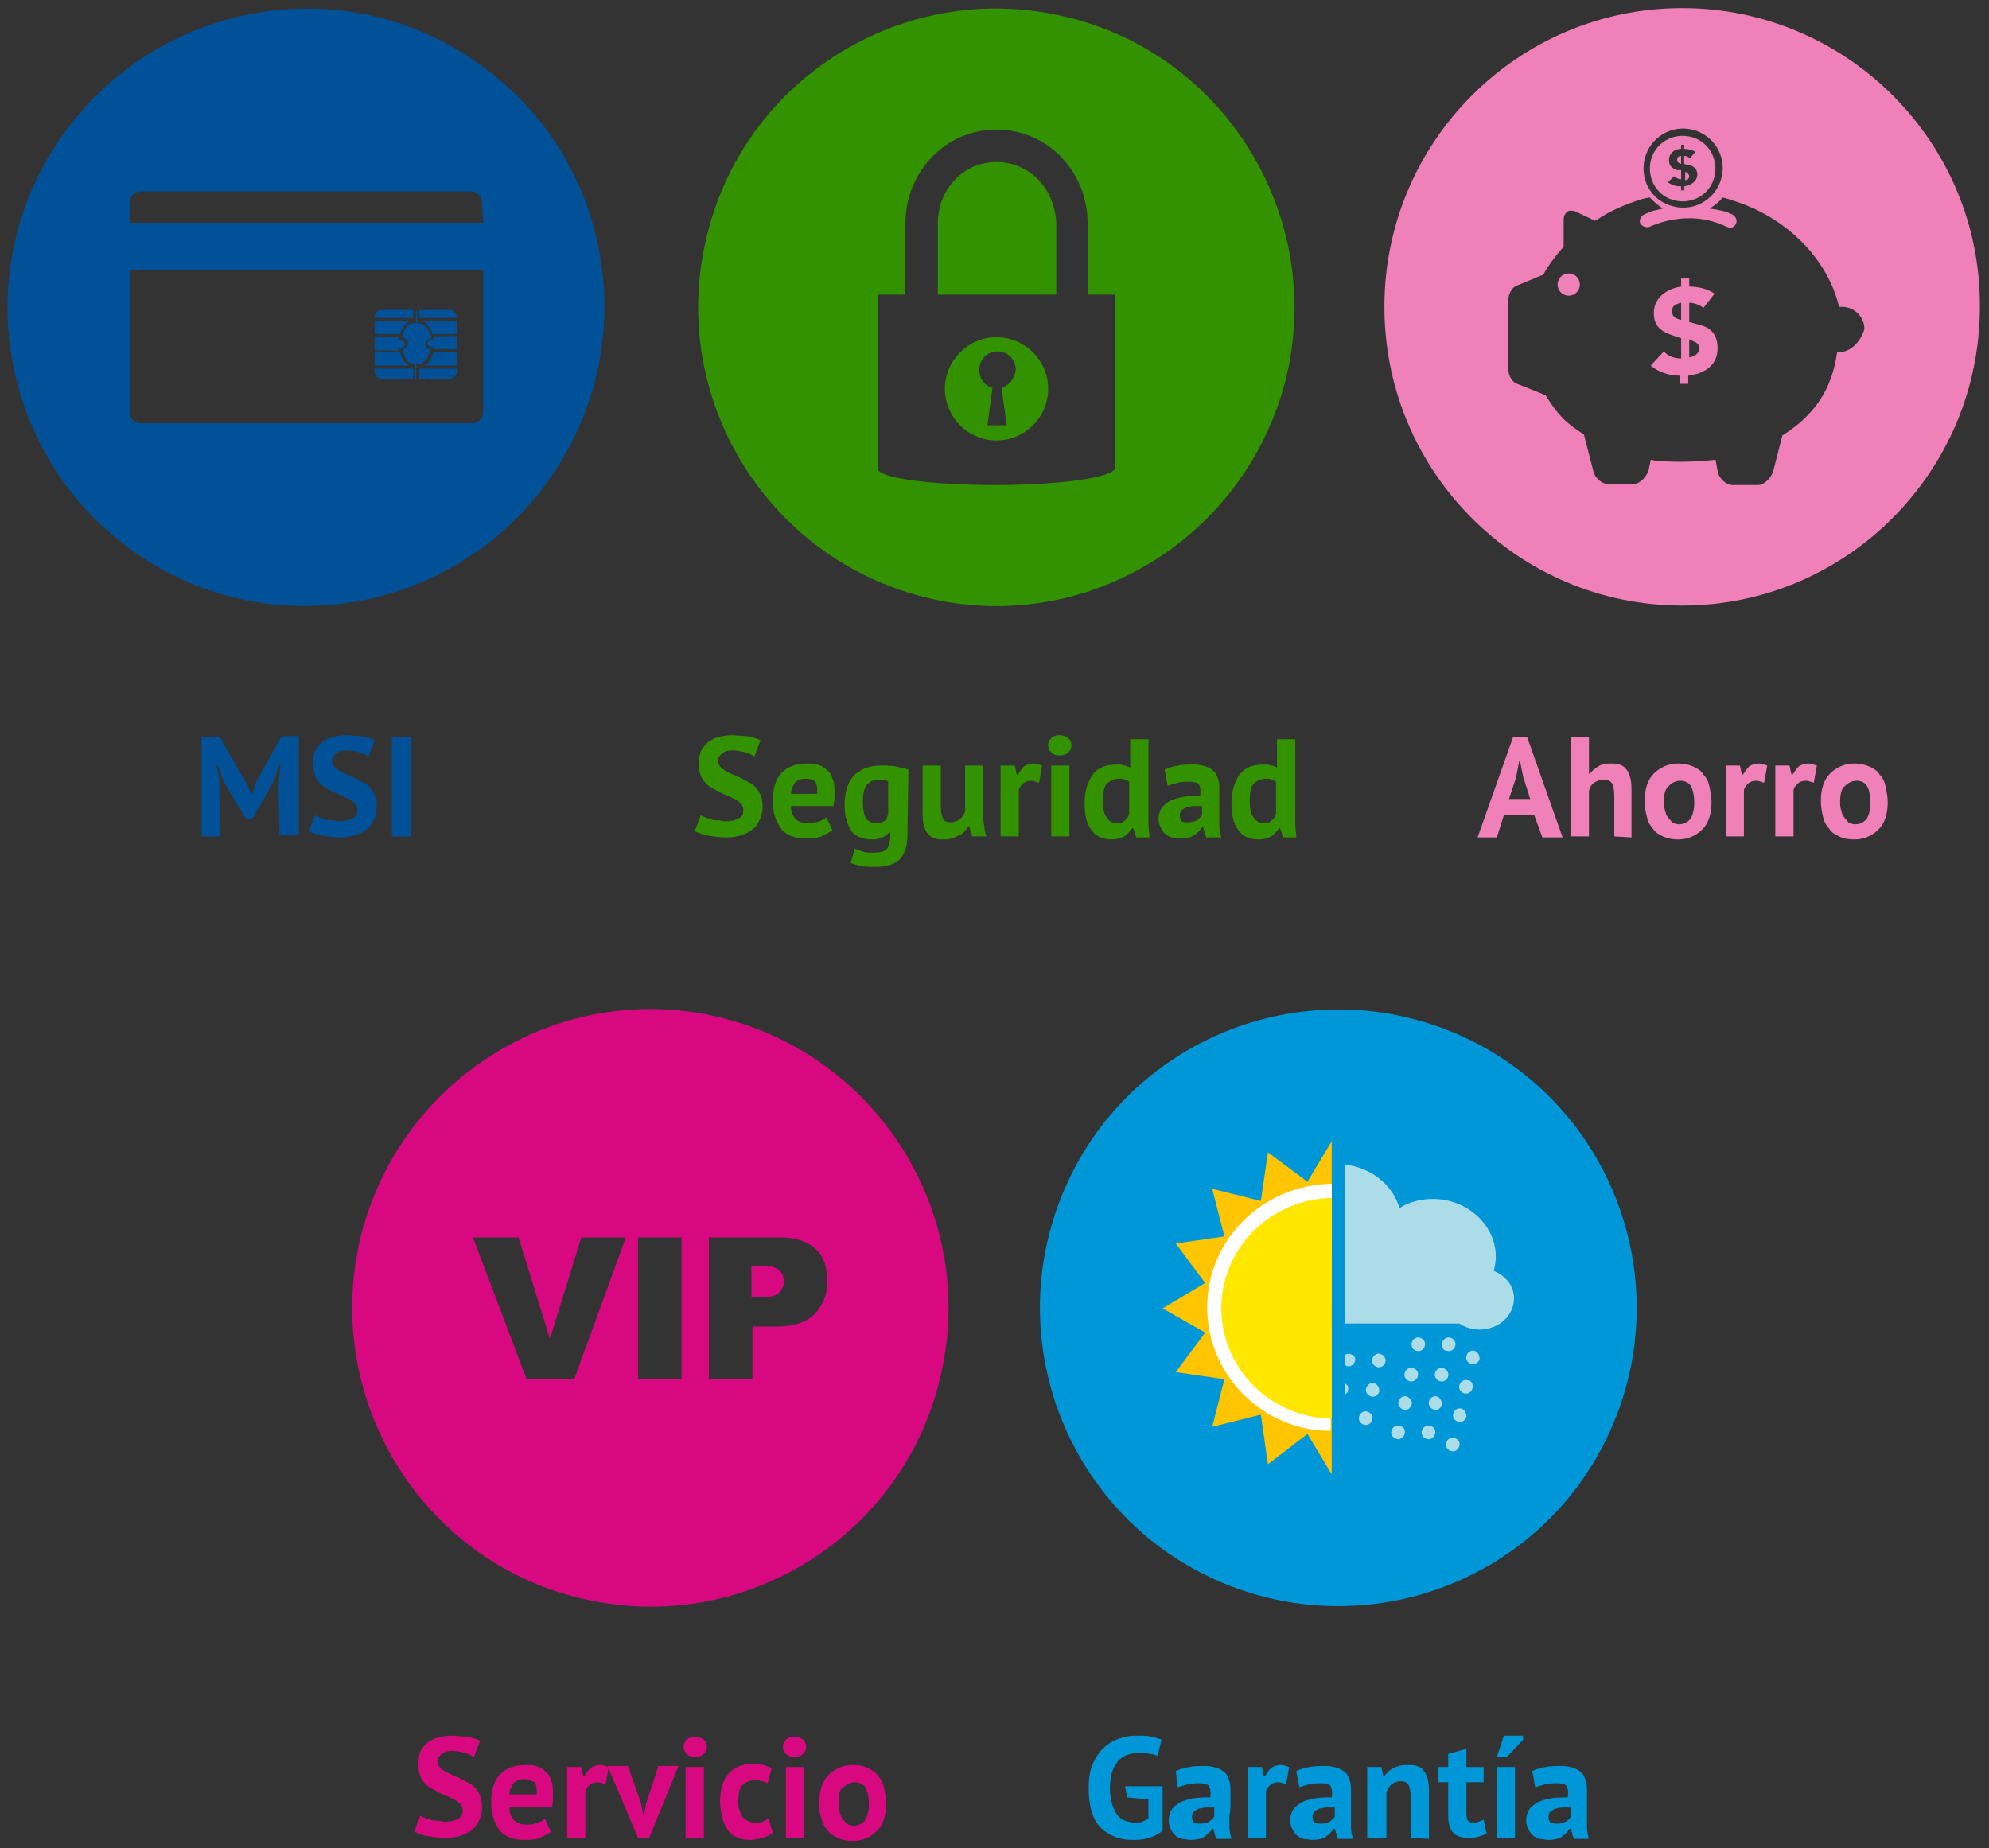 <?xml version="1.0" encoding="utf-8"?>
<!-- Generator: Adobe Illustrator 18.1.0, SVG Export Plug-In . SVG Version: 6.00 Build 0)  -->
<svg version="1.1" xmlns="http://www.w3.org/2000/svg" xmlns:xlink="http://www.w3.org/1999/xlink" x="0px" y="0px"
	 viewBox="0 0 196.4 182.5" enable-background="new 0 0 196.4 182.5" xml:space="preserve">
<rect x="0" y="0" width="196.4" height="182.5" fill="#333333" stroke="none"/>
<g id="footer-top">
</g>
<g id="work-area">
</g>
<g id="header_1_">
</g>
<g id="booking">
	<g>
		<g>
			<g>
				<g>
					<path fill="#339200" d="M98.4,16c-3.3,0-5.8,2.7-5.8,6.1v7h11.7v-7C104.2,18.7,101.7,16,98.4,16z"/>
					<path fill="#339200" d="M98.4,33.3c-2.8,0-5.1,2.3-5.1,5.1c0,2.8,2.3,5.1,5.1,5.1c2.8,0,5.1-2.3,5.1-5.1
						C103.5,35.6,101.2,33.3,98.4,33.3z M98.9,38.3l0.5,3.7h-1.9l0.5-3.7c-0.8-0.2-1.3-0.9-1.3-1.8c0-1,0.8-1.8,1.8-1.8
						c1,0,1.8,0.8,1.8,1.8C100.2,37.4,99.6,38.1,98.9,38.3z"/>
					<path fill="#339200" d="M105.4,1.7C89.6-2.2,73.6,7.5,69.8,23.3C65.9,39.1,75.6,55.1,91.4,59c15.8,3.9,31.7-5.9,35.6-21.7
						C130.8,21.5,121.1,5.5,105.4,1.7z M110.1,46.2c0,0.9-5.2,1.7-11.7,1.7c-6.5,0-11.7-0.7-11.7-1.6V29.1h2.7v-7
						c0-5.1,3.9-9.3,9-9.3c5.1,0,9,4.2,9,9.3v7h2.7V46.2z"/>
				</g>
				<g>
					<path fill="#339200" d="M73.4,80c0-0.3-0.1-0.5-0.3-0.7c-0.2-0.2-0.5-0.4-0.8-0.5c-0.3-0.2-0.7-0.3-1.1-0.5
						c-0.4-0.2-0.7-0.4-1.1-0.6c-0.3-0.2-0.6-0.5-0.8-0.9c-0.2-0.4-0.3-0.8-0.3-1.4c0-0.5,0.1-0.9,0.2-1.2c0.2-0.4,0.4-0.6,0.7-0.9
						c0.3-0.2,0.6-0.4,1-0.5c0.4-0.1,0.9-0.2,1.3-0.2c0.6,0,1.1,0.1,1.6,0.1c0.5,0.1,0.9,0.2,1.3,0.4l-0.6,1.6
						c-0.2-0.1-0.5-0.3-0.9-0.4c-0.4-0.1-0.9-0.2-1.3-0.2c-0.4,0-0.8,0.1-1,0.3c-0.2,0.2-0.4,0.4-0.4,0.7c0,0.3,0.1,0.5,0.3,0.7
						c0.2,0.2,0.5,0.4,0.8,0.5c0.3,0.2,0.7,0.3,1.1,0.5c0.4,0.2,0.7,0.4,1.1,0.6c0.3,0.2,0.6,0.5,0.8,0.9c0.2,0.4,0.3,0.8,0.3,1.3
						c0,0.5-0.1,1-0.3,1.4c-0.2,0.4-0.4,0.7-0.7,0.9c-0.3,0.3-0.7,0.4-1.1,0.6c-0.4,0.1-0.9,0.2-1.5,0.2c-0.7,0-1.3-0.1-1.9-0.2
						c-0.5-0.1-0.9-0.3-1.2-0.4l0.6-1.6c0.1,0.1,0.2,0.1,0.4,0.2c0.2,0.1,0.3,0.1,0.6,0.2c0.2,0.1,0.4,0.1,0.7,0.1
						c0.2,0,0.5,0.1,0.7,0.1c0.6,0,1-0.1,1.3-0.3C73.3,80.7,73.4,80.4,73.4,80z"/>
					<path fill="#339200" d="M82.2,82c-0.3,0.2-0.7,0.4-1.1,0.6c-0.5,0.2-1,0.2-1.5,0.2c-1.1,0-2-0.3-2.5-1
						c-0.5-0.7-0.8-1.6-0.8-2.7c0-1.2,0.3-2.2,0.9-2.8c0.6-0.6,1.4-0.9,2.5-0.9c0.4,0,0.7,0,1,0.1c0.3,0.1,0.6,0.2,0.9,0.5
						c0.3,0.2,0.5,0.5,0.6,0.9c0.2,0.4,0.2,0.8,0.2,1.4c0,0.2,0,0.4,0,0.6c0,0.2-0.1,0.5-0.1,0.7h-4.2c0,0.6,0.2,1,0.5,1.3
						c0.3,0.3,0.7,0.4,1.3,0.4c0.4,0,0.7-0.1,1-0.2c0.3-0.1,0.5-0.2,0.7-0.4L82.2,82z M79.6,76.9c-0.5,0-0.8,0.1-1.1,0.4
						c-0.2,0.3-0.4,0.7-0.4,1.1h2.6c0-0.5,0-0.9-0.2-1.2C80.3,77,80,76.9,79.6,76.9z"/>
					<path fill="#339200" d="M89.6,82.6c0,1-0.3,1.8-0.8,2.3c-0.6,0.5-1.3,0.7-2.3,0.7c-0.7,0-1.2,0-1.6-0.1
						c-0.4-0.1-0.7-0.2-0.9-0.3l0.4-1.4c0.2,0.1,0.5,0.2,0.8,0.3c0.3,0.1,0.6,0.1,1.1,0.1c0.6,0,1.1-0.1,1.3-0.4
						c0.2-0.3,0.3-0.7,0.3-1.2v-0.4h-0.1c-0.3,0.4-0.9,0.7-1.7,0.7c-0.9,0-1.6-0.3-2-0.8c-0.4-0.6-0.7-1.4-0.7-2.6
						c0-1.3,0.3-2.2,0.9-2.9c0.6-0.6,1.5-1,2.6-1c0.6,0,1.1,0,1.6,0.1c0.5,0.1,0.9,0.2,1.2,0.3L89.6,82.6L89.6,82.6z M86.5,81.3
						c0.4,0,0.6-0.1,0.8-0.2s0.3-0.4,0.4-0.7v-3.2C87.5,77,87.1,77,86.7,77c-0.5,0-0.8,0.2-1.1,0.5c-0.3,0.4-0.4,0.9-0.4,1.7
						c0,0.7,0.1,1.2,0.3,1.6C85.7,81.1,86.1,81.3,86.5,81.3z"/>
					<path fill="#339200" d="M92.9,75.6v4c0,0.6,0.1,1,0.2,1.2c0.1,0.3,0.4,0.4,0.8,0.4c0.3,0,0.6-0.1,0.9-0.3
						c0.2-0.2,0.4-0.5,0.5-0.8v-4.5h1.8v4.9c0,0.4,0,0.8,0.1,1.1c0,0.4,0.1,0.7,0.2,1H96l-0.3-1h-0.1c-0.2,0.4-0.5,0.7-0.9,0.9
						c-0.4,0.2-0.8,0.4-1.4,0.4c-0.4,0-0.7,0-1-0.1c-0.3-0.1-0.5-0.2-0.7-0.5c-0.2-0.2-0.3-0.5-0.4-0.9c-0.1-0.4-0.1-0.8-0.1-1.4
						v-4.4L92.9,75.6L92.9,75.6z"/>
					<path fill="#339200" d="M102.6,77.3c-0.3-0.1-0.6-0.2-0.8-0.2c-0.3,0-0.6,0.1-0.8,0.3c-0.2,0.2-0.4,0.4-0.4,0.7v4.5h-1.8v-7
						h1.4l0.2,0.9h0.1c0.2-0.3,0.4-0.6,0.6-0.8c0.3-0.2,0.6-0.3,1-0.3c0.2,0,0.5,0.1,0.8,0.2L102.6,77.3z"/>
					<path fill="#339200" d="M103.5,73.6c0-0.3,0.1-0.5,0.3-0.7c0.2-0.2,0.5-0.3,0.8-0.3c0.4,0,0.6,0.1,0.9,0.3
						c0.2,0.2,0.3,0.4,0.3,0.7c0,0.3-0.1,0.5-0.3,0.7c-0.2,0.2-0.5,0.3-0.9,0.3c-0.4,0-0.6-0.1-0.8-0.3
						C103.6,74.1,103.5,73.9,103.5,73.6z M103.8,75.6h1.8v7h-1.8V75.6z"/>
					<path fill="#339200" d="M113.4,80.2c0,0.4,0,0.8,0,1.2c0,0.4,0.1,0.8,0.1,1.3h-1.3l-0.3-0.9h-0.1c-0.2,0.3-0.5,0.6-0.8,0.8
						c-0.4,0.2-0.8,0.3-1.2,0.3c-0.9,0-1.6-0.3-2-0.9c-0.5-0.6-0.7-1.5-0.7-2.7c0-1.2,0.3-2.1,0.8-2.8c0.5-0.7,1.3-1,2.4-1
						c0.3,0,0.5,0,0.7,0.1c0.2,0,0.4,0.1,0.6,0.2v-2.8h1.8V80.2L113.4,80.2z M110.3,81.3c0.4,0,0.6-0.1,0.8-0.3
						c0.2-0.2,0.4-0.4,0.4-0.8v-3c-0.1-0.1-0.3-0.2-0.4-0.2c-0.2-0.1-0.4-0.1-0.6-0.1c-0.5,0-0.9,0.2-1.2,0.5
						c-0.3,0.3-0.4,0.9-0.4,1.8c0,0.6,0.1,1.1,0.3,1.4C109.5,81.1,109.8,81.3,110.3,81.3z"/>
					<path fill="#339200" d="M115,76c0.4-0.2,0.8-0.3,1.3-0.4c0.5-0.1,1.1-0.1,1.6-0.1c0.5,0,0.9,0.1,1.2,0.2
						c0.3,0.1,0.6,0.3,0.8,0.5c0.2,0.2,0.3,0.5,0.4,0.8c0.1,0.3,0.1,0.6,0.1,1c0,0.4,0,0.8,0,1.2c0,0.4,0,0.8,0,1.2
						c0,0.4,0,0.8,0,1.2c0,0.4,0.1,0.7,0.2,1.1h-1.5l-0.3-1h-0.1c-0.2,0.3-0.4,0.5-0.8,0.8c-0.3,0.2-0.8,0.3-1.3,0.3
						c-0.3,0-0.6-0.1-0.9-0.1c-0.3-0.1-0.5-0.2-0.7-0.4c-0.2-0.2-0.3-0.4-0.4-0.6c-0.1-0.2-0.2-0.5-0.2-0.8c0-0.4,0.1-0.8,0.3-1.1
						c0.2-0.3,0.5-0.5,0.8-0.7c0.4-0.2,0.8-0.3,1.3-0.4c0.5-0.1,1.1-0.1,1.7-0.1c0.1-0.5,0-0.9-0.1-1.1c-0.1-0.2-0.5-0.3-0.9-0.3
						c-0.4,0-0.8,0-1.2,0.1c-0.4,0.1-0.7,0.2-1,0.3L115,76z M117.3,81.2c0.4,0,0.7-0.1,0.9-0.2c0.2-0.2,0.4-0.3,0.5-0.5v-0.9
						c-0.3,0-0.6,0-0.8,0c-0.3,0-0.5,0.1-0.7,0.1c-0.2,0.1-0.4,0.2-0.5,0.3c-0.1,0.1-0.2,0.3-0.2,0.5c0,0.3,0.1,0.5,0.2,0.6
						C116.8,81.2,117,81.2,117.3,81.2z"/>
					<path fill="#339200" d="M127.9,80.2c0,0.4,0,0.8,0,1.2c0,0.4,0.1,0.8,0.1,1.3h-1.3l-0.3-0.9h-0.1c-0.2,0.3-0.5,0.6-0.8,0.8
						c-0.4,0.2-0.8,0.3-1.2,0.3c-0.9,0-1.6-0.3-2-0.9c-0.5-0.6-0.7-1.5-0.7-2.7c0-1.2,0.3-2.1,0.8-2.8c0.5-0.7,1.3-1,2.4-1
						c0.3,0,0.5,0,0.7,0.1c0.2,0,0.4,0.1,0.6,0.2v-2.8h1.8L127.9,80.2L127.9,80.2z M124.8,81.3c0.4,0,0.6-0.1,0.8-0.3
						c0.2-0.2,0.4-0.4,0.4-0.8v-3c-0.1-0.1-0.3-0.2-0.4-0.2c-0.2-0.1-0.4-0.1-0.6-0.1c-0.5,0-0.9,0.2-1.2,0.5
						c-0.3,0.3-0.4,0.9-0.4,1.8c0,0.6,0.1,1.1,0.3,1.4C124,81.1,124.4,81.3,124.8,81.3z"/>
				</g>
			</g>
			<g>
				<g>
					<path fill="#005197" d="M42.8,33.4l0,0.1l-0.1,0c-0.3,0-0.5,0.2-0.5,0.4c0,0.2,0.2,0.4,0.5,0.4l0.1,0l0,0.1c0,0,0,0.1,0,0.1
						l2.3,0l0-1.3l-2.3,0C42.8,33.3,42.8,33.4,42.8,33.4z"/>
					<path fill="#005197" d="M41.4,36.4c0,0.2,0,0.6,0,1l3,0c0.4,0,0.7-0.3,0.7-0.7v-0.3L41.4,36.4z"/>
					<path fill="#005197" d="M42.8,34.8c-0.2,0.6-0.5,1.1-0.9,1.3h3.2v-1.3L42.8,34.8z"/>
					<path fill="#005197" d="M37,36.4l0,0.3c0,0.4,0.3,0.7,0.7,0.7l3.1,0c0-0.4,0-0.8,0-1L37,36.4L37,36.4z"/>
					<path fill="#005197" d="M37,34.6h2.4c0,0,0-0.1,0-0.1l0-0.1l0.1,0c0.3,0,0.5-0.2,0.5-0.4c0-0.2-0.2-0.4-0.5-0.4l-0.1,0l0-0.1
						c0-0.1,0-0.1,0-0.2H37V34.6z"/>
					<path fill="#005197" d="M37,36.1h3.4c-0.4-0.2-0.7-0.7-0.9-1.3H37V36.1z"/>
					<path fill="#005197" d="M40.5,31.7l-3.5,0l0,1.3h2.5C39.7,32.4,40,31.9,40.5,31.7z"/>
					<path fill="#005197" d="M45.1,31.7l-3.4,0c0.5,0.2,0.8,0.7,1,1.3l2.4,0L45.1,31.7z"/>
					<path fill="#005197" d="M40.8,31.4c0-0.2,0-0.5,0-0.8h-3.1c-0.4,0-0.7,0.3-0.7,0.7v0.1L40.8,31.4z"/>
					<path fill="#005197" d="M45.1,31.4L45.1,31.4c0-0.5-0.3-0.8-0.7-0.8h-3c0,0.3,0,0.6,0,0.8L45.1,31.4L45.1,31.4z"/>
					<path fill="#005197" d="M39.7,33.3c0.4,0.1,0.6,0.3,0.6,0.6c0,0.3-0.3,0.6-0.6,0.6c0.2,0.9,0.7,1.5,1.3,1.5H41l0,1.4l0.1,0
						l0-1.4h0.1c0.6,0,1.1-0.6,1.3-1.5C42.2,34.5,42,34.3,42,34c0-0.3,0.3-0.6,0.6-0.6c-0.2-0.9-0.7-1.5-1.3-1.5h-0.1l0-1.2h-0.1
						l0,1.2l-0.1,0C40.3,31.9,39.8,32.5,39.7,33.3z"/>
					<path fill="#005197" d="M47,6.1c-13.3-9.3-31.7-5.9-41,7.5s-5.9,31.8,7.4,41c13.3,9.3,31.7,5.9,41-7.5
						C63.7,33.7,60.4,15.3,47,6.1z M47.7,40.7c0,0.6-0.5,1.1-1.1,1.1H13.9c-0.6,0-1.1-0.5-1.1-1.1v-14h34.9L47.7,40.7L47.7,40.7z
						 M47.7,22H12.8v-2c0-0.6,0.5-1.1,1.1-1.1h32.6c0.6,0,1.1,0.5,1.1,1.1L47.7,22L47.7,22z"/>
				</g>
				<g>
					<path fill="#005197" d="M27.5,77.5l0.2-2h-0.1L27,77.2l-2.1,3.7h-0.6l-2.2-3.7l-0.6-1.6h-0.1l0.3,1.9v5.1h-1.8v-9.8h1.8
						l2.6,4.5l0.5,1.1h0.1l0.4-1.2l2.5-4.5h1.7v9.8h-1.9L27.5,77.5L27.5,77.5L27.5,77.5z"/>
					<path fill="#005197" d="M35.3,80c0-0.3-0.1-0.5-0.3-0.7c-0.2-0.2-0.5-0.4-0.8-0.5c-0.3-0.2-0.7-0.3-1.1-0.5
						c-0.4-0.2-0.7-0.4-1.1-0.6c-0.3-0.2-0.6-0.5-0.8-0.9c-0.2-0.4-0.3-0.8-0.3-1.4c0-0.5,0.1-0.9,0.2-1.2c0.2-0.4,0.4-0.6,0.7-0.9
						c0.3-0.2,0.6-0.4,1-0.5c0.4-0.1,0.9-0.2,1.3-0.2c0.6,0,1.1,0.1,1.6,0.1c0.5,0.1,0.9,0.2,1.3,0.4l-0.6,1.6
						c-0.2-0.1-0.5-0.3-0.9-0.4c-0.4-0.1-0.9-0.2-1.3-0.2c-0.4,0-0.8,0.1-1,0.3c-0.2,0.2-0.4,0.4-0.4,0.7c0,0.3,0.1,0.5,0.3,0.7
						c0.2,0.2,0.5,0.4,0.8,0.5c0.3,0.2,0.7,0.3,1.1,0.5c0.4,0.2,0.7,0.4,1.1,0.6c0.3,0.2,0.6,0.5,0.8,0.9c0.2,0.4,0.3,0.8,0.3,1.3
						c0,0.5-0.1,1-0.3,1.4c-0.2,0.4-0.4,0.7-0.7,0.9c-0.3,0.3-0.7,0.4-1.1,0.6c-0.4,0.1-0.9,0.2-1.5,0.2c-0.7,0-1.3-0.1-1.9-0.2
						c-0.5-0.1-0.9-0.3-1.2-0.4l0.6-1.6c0.1,0.1,0.2,0.1,0.4,0.2c0.2,0.1,0.3,0.1,0.6,0.2c0.2,0.1,0.4,0.1,0.7,0.1
						c0.2,0,0.5,0.1,0.7,0.1c0.6,0,1-0.1,1.3-0.3C35.2,80.7,35.3,80.4,35.3,80z"/>
					<path fill="#005197" d="M38.7,72.8h1.9v9.8h-1.9V72.8z"/>
				</g>
			</g>
			<g>
				<g>
					<path fill="#F080B8" d="M166.8,17.4c0-0.2-0.2-0.3-0.3-0.4l-0.1,0v0.8C166.5,17.8,166.8,17.7,166.8,17.4z"/>
					<circle fill="#F080B8" cx="154.9" cy="28.1" r="1.1"/>
					<path fill="#F080B8" d="M166,15.4c-0.2,0-0.4,0.1-0.4,0.4c0,0.3,0.3,0.3,0.4,0.4V15.4z"/>
					<path fill="#F080B8" d="M165.4,19.8c1.7,0.4,3.5-0.6,3.9-2.4c0.4-1.7-0.6-3.5-2.4-3.9c-1.7-0.4-3.5,0.6-3.9,2.4
						C162.6,17.6,163.6,19.4,165.4,19.8z M165.6,16.8c-0.5-0.2-0.8-0.4-0.8-1c0-0.7,0.6-1.1,1.2-1.1v-0.4h0.3v0.4
						c0.4,0,0.8,0.1,1.1,0.3l-0.5,0.6c-0.2-0.1-0.4-0.2-0.6-0.2v0.8l0.5,0.1c0.5,0.1,0.8,0.5,0.8,0.9c0,0.7-0.6,1.1-1.3,1.2v0.4H166
						v-0.4c-0.5,0-0.9-0.1-1.3-0.4l0.6-0.6c0.2,0.2,0.5,0.3,0.7,0.3v-0.9L165.6,16.8z"/>
					<path fill="#F080B8" d="M167.9,32.1l-1.1-0.3v-1.9c0.5,0,1,0.2,1.4,0.5l1.1-1.4c-0.7-0.5-1.7-0.7-2.5-0.7l0-0.8H166v0.8
						c-1.4,0.2-2.7,1.1-2.7,2.6c0,1.2,0.6,1.8,1.8,2.2l0.9,0.3v2c-0.6,0-1.3-0.2-1.7-0.7l-1.3,1.4c0.8,0.7,1.9,1,2.9,1v0.8h0.8v-0.8
						c1.6-0.2,2.9-1,2.9-2.7C169.6,33.1,169,32.4,167.9,32.1z M166,31.6c-0.2-0.1-0.9-0.1-0.9-0.9c0-0.5,0.4-0.7,0.9-0.8V31.6z
						 M166.8,35.3v-1.8l0.2,0.1c0.4,0.2,0.8,0.3,0.8,0.8C167.8,34.9,167.3,35.2,166.8,35.3z"/>
					<path fill="#F080B8" d="M166.1,0.8c-16.2,0-29.4,13.2-29.4,29.5c0,16.3,13.2,29.5,29.4,29.5c16.2,0,29.4-13.2,29.4-29.5
						C195.6,14.1,182.4,0.8,166.1,0.8z M162.4,15.7c0.5-2.1,2.6-3.4,4.7-2.9c2.1,0.5,3.4,2.6,2.9,4.7c-0.5,2.1-2.6,3.4-4.7,2.9
						C163.1,19.9,161.9,17.8,162.4,15.7z M181.5,34.8c0,0-0.1,0-0.1,0c-0.5,3.6-2.2,6.2-5.4,8.2l-0.9,3.5c-0.2,0.7-0.9,1.4-1.5,1.4
						h-2.5c-0.7,0-1.4-0.7-1.5-1.4l-0.2-1.1c-0.8,0.1-2.3,0.2-3.2,0.2c-0.9,0-2.4,0-3.2-0.2l-0.2,1c-0.2,0.7-0.9,1.4-1.5,1.4h-2.5
						c-0.7,0-1.4-0.7-1.5-1.4l-0.9-3.5c-1.8-1.1-2.7-2.1-3.8-3.9c-0.1,0-0.2,0-0.3-0.1l-2.5-1c-0.6-0.2-0.9-1-0.9-1.7v-6.3
						c0-0.7,0.3-1.5,0.9-1.7l2.4-1c0.1,0,0.2-0.1,0.2-0.1c0.5-0.9,1.1-1.7,1.8-2.5c0.1-0.1,0.1-0.1,0.2-0.2l0-2.7
						c0-0.5,0.3-0.9,0.7-0.9c0.1,0,0.3,0,0.5,0.1l1.9,0.9c0.1-0.1,0.2-0.1,0.2-0.1c1.3-0.9,2.8-1.5,4.3-2l0,0c0,0,0.3-0.1,0.9-0.2
						c0.4,0.4,0.8,0.8,1.3,1.1c-0.5,0.1-0.8,0.2-0.9,0.2c-0.6,0.2-1,0.4-1,0.4c-0.3,0.2-0.5,0.6-0.3,0.9c0.2,0.3,0.6,0.4,0.9,0.3
						c0,0,3.7-1.9,7.6,0c0.1,0,0.2,0.1,0.3,0.1c0.2,0,0.5-0.1,0.6-0.4c0.2-0.3,0-0.7-0.3-0.9c-0.2-0.1-0.5-0.2-0.7-0.3
						c-0.1,0-0.7-0.2-1.6-0.3c0.5-0.3,0.9-0.6,1.3-1.1c0.8,0.2,1.3,0.4,1.3,0.4v0c5.2,1.7,9.1,5.8,10.2,10.4c0.1,0,0.2,0,0.3,0
						c1.2,0,2.2,1,2.2,2.2C183.7,33.8,182.7,34.8,181.5,34.8z"/>
				</g>
				<g>
					<path fill="#F080B8" d="M151.5,80.5h-3l-0.7,2.2h-1.9l3.5-9.9h1.4l3.5,9.9h-2L151.5,80.5z M149,78.9h2.1l-0.7-2.2l-0.3-1.5H150
						l-0.3,1.6L149,78.9z"/>
					<path fill="#F080B8" d="M159.4,82.6v-4c0-0.6-0.1-1-0.2-1.2c-0.2-0.3-0.4-0.4-0.9-0.4c-0.3,0-0.6,0.1-0.9,0.3
						c-0.3,0.2-0.4,0.5-0.5,0.8v4.5h-1.8v-9.8h1.8v3.6h0.1c0.2-0.3,0.5-0.5,0.8-0.7c0.3-0.2,0.7-0.3,1.2-0.3c0.4,0,0.7,0,0.9,0.1
						c0.3,0.1,0.5,0.2,0.7,0.5c0.2,0.2,0.3,0.5,0.4,0.9c0.1,0.4,0.1,0.8,0.1,1.4v4.4L159.4,82.6L159.4,82.6L159.4,82.6z"/>
					<path fill="#F080B8" d="M162.4,79.1c0-1.2,0.3-2.1,0.9-2.7c0.6-0.6,1.4-1,2.4-1c0.6,0,1,0.1,1.5,0.3c0.4,0.2,0.8,0.4,1,0.8
						c0.3,0.3,0.5,0.7,0.6,1.2c0.1,0.5,0.2,1,0.2,1.5c0,1.2-0.3,2.1-0.9,2.7c-0.6,0.6-1.4,1-2.4,1c-0.6,0-1-0.1-1.5-0.3
						c-0.4-0.2-0.8-0.4-1-0.8c-0.3-0.3-0.5-0.7-0.6-1.2C162.5,80.2,162.4,79.7,162.4,79.1z M164.3,79.1c0,0.3,0,0.6,0.1,0.9
						c0.1,0.3,0.1,0.5,0.3,0.7c0.1,0.2,0.3,0.3,0.4,0.5c0.2,0.1,0.4,0.2,0.7,0.2c0.5,0,0.8-0.2,1.1-0.5c0.2-0.3,0.4-0.9,0.4-1.6
						c0-0.6-0.1-1.2-0.3-1.6c-0.2-0.4-0.6-0.6-1.1-0.6c-0.4,0-0.8,0.2-1.1,0.5C164.5,77.8,164.3,78.3,164.3,79.1z"/>
					<path fill="#F080B8" d="M174.2,77.3c-0.3-0.1-0.6-0.2-0.8-0.2c-0.3,0-0.6,0.1-0.8,0.3c-0.2,0.2-0.4,0.4-0.4,0.7v4.5h-1.8v-7
						h1.4l0.2,0.9h0.1c0.2-0.3,0.4-0.6,0.6-0.8c0.3-0.2,0.6-0.3,1-0.3c0.2,0,0.5,0.1,0.8,0.2L174.2,77.3z"/>
					<path fill="#F080B8" d="M179.1,77.3c-0.3-0.1-0.6-0.2-0.8-0.2c-0.3,0-0.6,0.1-0.8,0.3c-0.2,0.2-0.4,0.4-0.4,0.7v4.5h-1.8v-7
						h1.4l0.2,0.9h0.1c0.2-0.3,0.4-0.6,0.6-0.8c0.3-0.2,0.6-0.3,1-0.3c0.2,0,0.5,0.1,0.8,0.2L179.1,77.3z"/>
					<path fill="#F080B8" d="M179.8,79.1c0-1.2,0.3-2.1,0.9-2.7c0.6-0.6,1.4-1,2.4-1c0.6,0,1,0.1,1.5,0.3c0.4,0.2,0.8,0.4,1,0.8
						c0.3,0.3,0.5,0.7,0.6,1.2c0.1,0.5,0.2,1,0.2,1.5c0,1.2-0.3,2.1-0.9,2.7c-0.6,0.6-1.4,1-2.4,1c-0.6,0-1.1-0.1-1.5-0.3
						c-0.4-0.2-0.8-0.4-1-0.8c-0.3-0.3-0.5-0.7-0.6-1.2C179.9,80.2,179.8,79.7,179.8,79.1z M181.7,79.1c0,0.3,0,0.6,0.1,0.9
						c0.1,0.3,0.1,0.5,0.3,0.7c0.1,0.2,0.3,0.3,0.4,0.5c0.2,0.1,0.4,0.2,0.7,0.2c0.5,0,0.8-0.2,1.1-0.5c0.2-0.3,0.4-0.9,0.4-1.6
						c0-0.6-0.1-1.2-0.3-1.6c-0.2-0.4-0.6-0.6-1.1-0.6c-0.4,0-0.8,0.2-1.1,0.5C181.9,77.8,181.7,78.3,181.7,79.1z"/>
				</g>
			</g>
		</g>
		<g>
			<g>
				<g>
					<path fill="#D80980" d="M71.2,100.5c-15.8-3.9-31.7,5.9-35.6,21.7c-3.8,15.8,5.9,31.8,21.6,35.6C73,161.7,89,152,92.8,136.2
						C96.7,120.4,87,104.4,71.2,100.5z M56.7,136.2H52l-5.3-14h4.5l3.1,10l3.1-10h4.4L56.7,136.2z M67.3,136.2H63v-14h4.3
						L67.3,136.2L67.3,136.2z M80.4,129.8c-0.8,0.8-2.1,1.2-3.8,1.2h-2.3v5.2h-4.3v-14H77c1.6,0,2.7,0.4,3.5,1.1
						c0.8,0.7,1.2,1.8,1.2,3.2C81.7,127.9,81.2,129,80.4,129.8z"/>
					<path fill="#D80980" d="M75.4,125h-1.2v3.1h1c0.8,0,1.4-0.1,1.7-0.4c0.3-0.3,0.5-0.7,0.5-1.1c0-0.4-0.1-0.8-0.4-1.1
						C76.7,125.2,76.2,125,75.4,125z"/>
				</g>
				<g>
					<path fill="#D80980" d="M45.7,178.8c0-0.3-0.1-0.5-0.3-0.7c-0.2-0.2-0.5-0.4-0.8-0.5c-0.3-0.2-0.7-0.3-1.1-0.5
						c-0.4-0.2-0.7-0.4-1.1-0.6c-0.3-0.2-0.6-0.5-0.8-0.9c-0.2-0.4-0.3-0.8-0.3-1.4c0-0.5,0.1-0.9,0.2-1.2c0.2-0.4,0.4-0.6,0.7-0.9
						c0.3-0.2,0.6-0.4,1-0.5c0.4-0.1,0.9-0.2,1.3-0.2c0.6,0,1.1,0.1,1.6,0.1c0.5,0.1,0.9,0.2,1.3,0.4l-0.6,1.6
						c-0.2-0.1-0.5-0.3-0.9-0.4c-0.4-0.1-0.9-0.2-1.3-0.2c-0.4,0-0.8,0.1-1,0.3c-0.2,0.2-0.4,0.4-0.4,0.7c0,0.3,0.1,0.5,0.3,0.7
						c0.2,0.2,0.5,0.4,0.8,0.5c0.3,0.2,0.7,0.3,1.1,0.5c0.4,0.2,0.7,0.4,1.1,0.6c0.3,0.2,0.6,0.5,0.8,0.9c0.2,0.4,0.3,0.8,0.3,1.3
						c0,0.5-0.1,1-0.3,1.4c-0.2,0.4-0.4,0.7-0.7,0.9c-0.3,0.3-0.7,0.4-1.1,0.6c-0.4,0.1-0.9,0.2-1.5,0.2c-0.7,0-1.3-0.1-1.9-0.2
						c-0.5-0.1-0.9-0.3-1.2-0.4l0.6-1.6c0.1,0.1,0.2,0.1,0.4,0.2c0.2,0.1,0.3,0.1,0.6,0.2c0.2,0.1,0.4,0.1,0.7,0.1
						c0.2,0,0.5,0.1,0.7,0.1c0.6,0,1-0.1,1.3-0.3C45.5,179.5,45.7,179.2,45.7,178.8z"/>
					<path fill="#D80980" d="M54.4,180.9c-0.3,0.2-0.7,0.4-1.1,0.6c-0.5,0.2-1,0.2-1.5,0.2c-1.1,0-2-0.3-2.5-1
						c-0.5-0.7-0.8-1.6-0.8-2.7c0-1.2,0.3-2.2,0.9-2.8c0.6-0.6,1.4-0.9,2.5-0.9c0.4,0,0.7,0,1,0.1c0.3,0.1,0.6,0.2,0.9,0.5
						c0.3,0.2,0.5,0.5,0.6,0.9c0.2,0.4,0.2,0.8,0.2,1.4c0,0.2,0,0.4,0,0.6c0,0.2-0.1,0.5-0.1,0.7h-4.2c0,0.6,0.2,1,0.5,1.3
						c0.3,0.3,0.7,0.4,1.3,0.4c0.4,0,0.7-0.1,1-0.2s0.5-0.2,0.7-0.4L54.4,180.9z M51.8,175.7c-0.5,0-0.8,0.1-1.1,0.4
						c-0.2,0.3-0.4,0.7-0.4,1.1H53c0-0.5,0-0.9-0.2-1.2C52.5,175.9,52.2,175.7,51.8,175.7z"/>
					<path fill="#D80980" d="M59.8,176.2c-0.3-0.1-0.6-0.2-0.8-0.2c-0.3,0-0.6,0.1-0.8,0.3c-0.2,0.2-0.4,0.4-0.4,0.7v4.5h-1.8v-7
						h1.4l0.2,0.9h0.1c0.2-0.3,0.4-0.6,0.6-0.8c0.3-0.2,0.6-0.3,1-0.3c0.2,0,0.5,0.1,0.8,0.2L59.8,176.2z"/>
					<path fill="#D80980" d="M63.3,178.1l0.2,1.1h0.1l0.2-1.1l1.2-3.7h2l-2.9,7.1h-1.1l-3-7.1H62L63.3,178.1z"/>
					<path fill="#D80980" d="M67.5,172.5c0-0.3,0.1-0.5,0.3-0.7c0.2-0.2,0.5-0.3,0.8-0.3s0.6,0.1,0.9,0.3c0.2,0.2,0.3,0.4,0.3,0.7
						c0,0.3-0.1,0.5-0.3,0.7c-0.2,0.2-0.5,0.3-0.9,0.3s-0.6-0.1-0.8-0.3C67.6,173,67.5,172.7,67.5,172.5z M67.7,174.5h1.8v7h-1.8
						V174.5z"/>
					<path fill="#D80980" d="M76.3,181c-0.3,0.2-0.6,0.4-1,0.5c-0.4,0.1-0.8,0.2-1.2,0.2c-0.6,0-1-0.1-1.4-0.3
						c-0.4-0.2-0.7-0.4-0.9-0.8c-0.2-0.3-0.4-0.7-0.5-1.2c-0.1-0.5-0.2-1-0.2-1.5c0-1.2,0.3-2.1,0.8-2.7c0.5-0.6,1.3-1,2.3-1
						c0.5,0,0.9,0,1.2,0.1c0.3,0.1,0.6,0.2,0.8,0.3l-0.4,1.5c-0.2-0.1-0.4-0.2-0.6-0.2c-0.2-0.1-0.5-0.1-0.7-0.1
						c-0.5,0-0.9,0.2-1.2,0.5c-0.3,0.3-0.4,0.9-0.4,1.6c0,0.3,0,0.6,0.1,0.8c0.1,0.3,0.2,0.5,0.3,0.7c0.1,0.2,0.3,0.3,0.5,0.4
						c0.2,0.1,0.5,0.2,0.7,0.2c0.3,0,0.6,0,0.8-0.1c0.2-0.1,0.4-0.2,0.6-0.3L76.3,181z"/>
					<path fill="#D80980" d="M77.3,172.5c0-0.3,0.1-0.5,0.3-0.7c0.2-0.2,0.5-0.3,0.8-0.3s0.6,0.1,0.9,0.3c0.2,0.2,0.3,0.4,0.3,0.7
						c0,0.3-0.1,0.5-0.3,0.7c-0.2,0.2-0.5,0.3-0.9,0.3s-0.6-0.1-0.8-0.3C77.4,173,77.3,172.7,77.3,172.5z M77.6,174.5h1.8v7h-1.8
						V174.5z"/>
					<path fill="#D80980" d="M80.9,178c0-1.2,0.3-2.1,0.9-2.7c0.6-0.6,1.4-1,2.4-1c0.6,0,1.1,0.1,1.5,0.3c0.4,0.2,0.8,0.4,1,0.8
						c0.3,0.3,0.5,0.7,0.6,1.2c0.1,0.5,0.2,1,0.2,1.5c0,1.2-0.3,2.1-0.9,2.7c-0.6,0.6-1.4,1-2.4,1c-0.6,0-1-0.1-1.5-0.3
						c-0.4-0.2-0.8-0.4-1-0.8c-0.3-0.3-0.5-0.7-0.6-1.2C80.9,179,80.9,178.5,80.9,178z M82.8,178c0,0.3,0,0.6,0.1,0.9
						c0.1,0.3,0.1,0.5,0.3,0.7c0.1,0.2,0.3,0.3,0.4,0.5c0.2,0.1,0.4,0.2,0.7,0.2c0.5,0,0.8-0.2,1.1-0.5c0.2-0.3,0.4-0.9,0.4-1.6
						c0-0.6-0.1-1.2-0.3-1.6c-0.2-0.4-0.6-0.6-1.1-0.6c-0.4,0-0.8,0.2-1.1,0.5C82.9,176.6,82.8,177.2,82.8,178z"/>
				</g>
			</g>
			<g>
				<g>
					<path fill="#0097D9" d="M111.1,176.4h3.7v4.4c-0.4,0.3-0.9,0.6-1.4,0.7c-0.5,0.2-1.1,0.2-1.6,0.2c-0.6,0-1.2-0.1-1.7-0.3
						c-0.5-0.2-1-0.5-1.4-0.9c-0.4-0.4-0.7-0.9-0.9-1.6c-0.2-0.6-0.3-1.4-0.3-2.3c0-0.9,0.1-1.7,0.4-2.4c0.3-0.6,0.6-1.2,1.1-1.6
						c0.4-0.4,0.9-0.7,1.5-0.9c0.5-0.2,1.1-0.3,1.7-0.3c0.6,0,1.1,0,1.5,0.1c0.4,0.1,0.8,0.2,1,0.3l-0.4,1.6
						c-0.2-0.1-0.5-0.2-0.8-0.2c-0.3-0.1-0.7-0.1-1.1-0.1c-0.4,0-0.8,0.1-1.1,0.2c-0.3,0.1-0.6,0.3-0.9,0.6
						c-0.2,0.3-0.4,0.6-0.6,1.1c-0.1,0.4-0.2,1-0.2,1.6c0,0.6,0.1,1.1,0.2,1.5c0.1,0.4,0.3,0.8,0.5,1.1c0.2,0.3,0.5,0.5,0.8,0.6
						c0.3,0.1,0.6,0.2,1,0.2c0.2,0,0.5,0,0.7-0.1c0.2-0.1,0.4-0.2,0.6-0.3v-1.9l-2.1-0.2L111.1,176.4L111.1,176.4z"/>
					<path fill="#0097D9" d="M116.1,174.9c0.4-0.2,0.8-0.3,1.3-0.4c0.5-0.1,1.1-0.1,1.6-0.1c0.5,0,0.9,0.1,1.2,0.2
						c0.3,0.1,0.6,0.3,0.8,0.5c0.2,0.2,0.3,0.5,0.4,0.8c0.1,0.3,0.1,0.6,0.1,1c0,0.4,0,0.8,0,1.2c0,0.4,0,0.8-0.1,1.2
						c0,0.4,0,0.8,0,1.2c0,0.4,0.1,0.7,0.2,1.1h-1.5l-0.3-1h-0.1c-0.2,0.3-0.4,0.5-0.8,0.8c-0.3,0.2-0.8,0.3-1.3,0.3
						c-0.3,0-0.6-0.1-0.9-0.1c-0.3-0.1-0.5-0.2-0.7-0.4c-0.2-0.2-0.3-0.4-0.4-0.6c-0.1-0.2-0.2-0.5-0.2-0.8c0-0.4,0.1-0.8,0.3-1.1
						c0.2-0.3,0.5-0.5,0.8-0.7c0.4-0.2,0.8-0.3,1.3-0.4c0.5-0.1,1.1-0.1,1.7-0.1c0.1-0.5,0-0.9-0.1-1.1c-0.1-0.2-0.5-0.3-0.9-0.3
						c-0.4,0-0.7,0-1.2,0.1c-0.4,0.1-0.7,0.2-1,0.3L116.1,174.9z M118.5,180.1c0.4,0,0.7-0.1,0.9-0.2c0.2-0.2,0.4-0.3,0.5-0.5v-0.9
						c-0.3,0-0.6,0-0.8,0c-0.3,0-0.5,0.1-0.7,0.1c-0.2,0.1-0.4,0.2-0.5,0.3c-0.1,0.1-0.2,0.3-0.2,0.5c0,0.3,0.1,0.5,0.2,0.6
						C118,180,118.2,180.1,118.5,180.1z"/>
					<path fill="#0097D9" d="M127,176.2c-0.3-0.1-0.6-0.2-0.8-0.2c-0.3,0-0.6,0.1-0.8,0.3s-0.4,0.4-0.4,0.7v4.5h-1.8v-7h1.4l0.2,0.9
						h0.1c0.2-0.3,0.4-0.6,0.6-0.8c0.3-0.2,0.6-0.3,1-0.3c0.2,0,0.5,0.1,0.8,0.2L127,176.2z"/>
					<path fill="#0097D9" d="M128,174.9c0.4-0.2,0.8-0.3,1.3-0.4c0.5-0.1,1.1-0.1,1.6-0.1c0.5,0,0.9,0.1,1.2,0.2
						c0.3,0.1,0.6,0.3,0.8,0.5c0.2,0.2,0.3,0.5,0.4,0.8c0.1,0.3,0.1,0.6,0.1,1c0,0.4,0,0.8,0,1.2c0,0.4,0,0.8,0,1.2
						c0,0.4,0,0.8,0,1.2c0,0.4,0.1,0.7,0.2,1.1h-1.5l-0.3-1h-0.1c-0.2,0.3-0.4,0.5-0.8,0.8c-0.3,0.2-0.8,0.3-1.3,0.3
						c-0.3,0-0.6-0.1-0.9-0.1c-0.3-0.1-0.5-0.2-0.7-0.4c-0.2-0.2-0.3-0.4-0.4-0.6c-0.1-0.2-0.2-0.5-0.2-0.8c0-0.4,0.1-0.8,0.3-1.1
						c0.2-0.3,0.5-0.5,0.8-0.7c0.4-0.2,0.8-0.3,1.3-0.4c0.5-0.1,1.1-0.1,1.7-0.1c0.1-0.5,0-0.9-0.1-1.1c-0.1-0.2-0.5-0.3-0.9-0.3
						c-0.4,0-0.8,0-1.2,0.1c-0.4,0.1-0.7,0.2-1,0.3L128,174.9z M130.4,180.1c0.4,0,0.7-0.1,0.9-0.2c0.2-0.2,0.4-0.3,0.5-0.5v-0.9
						c-0.3,0-0.6,0-0.8,0c-0.3,0-0.5,0.1-0.7,0.1c-0.2,0.1-0.4,0.2-0.5,0.3c-0.1,0.1-0.2,0.3-0.2,0.5c0,0.3,0.1,0.5,0.2,0.6
						C129.9,180,130.1,180.1,130.4,180.1z"/>
					<path fill="#0097D9" d="M139.3,181.5v-4c0-0.6-0.1-1-0.2-1.2c-0.2-0.3-0.4-0.4-0.8-0.4c-0.3,0-0.6,0.1-0.9,0.3
						c-0.2,0.2-0.4,0.5-0.5,0.8v4.5H135v-7h1.4l0.2,0.9h0.1c0.2-0.3,0.5-0.6,0.9-0.8c0.4-0.2,0.8-0.3,1.4-0.3c0.3,0,0.7,0,0.9,0.1
						c0.3,0.1,0.5,0.2,0.7,0.5c0.2,0.2,0.3,0.5,0.4,0.9c0.1,0.4,0.1,0.8,0.1,1.4v4.4L139.3,181.5L139.3,181.5L139.3,181.5z"/>
					<path fill="#0097D9" d="M142,174.5h1v-1.3l1.8-0.5v1.8h1.7v1.5h-1.7v2.7c0,0.5,0,0.8,0.1,1c0.1,0.2,0.3,0.3,0.6,0.3
						c0.2,0,0.3,0,0.5-0.1c0.1,0,0.3-0.1,0.5-0.2l0.3,1.4c-0.3,0.1-0.5,0.2-0.9,0.3c-0.3,0.1-0.7,0.1-1,0.1c-0.6,0-1.1-0.2-1.4-0.5
						c-0.3-0.3-0.5-0.9-0.5-1.6V176h-1L142,174.5L142,174.5z"/>
					<path fill="#0097D9" d="M147.8,174.5h1.8v7h-1.8V174.5z M148.5,171.4h1.9v0.4l-1.6,1.7h-1L148.5,171.4z"/>
					<path fill="#0097D9" d="M151.3,174.9c0.4-0.2,0.8-0.3,1.3-0.4c0.5-0.1,1.1-0.1,1.6-0.1c0.5,0,0.9,0.1,1.2,0.2
						c0.3,0.1,0.6,0.3,0.8,0.5c0.2,0.2,0.3,0.5,0.4,0.8c0.1,0.3,0.1,0.6,0.1,1c0,0.4,0,0.8,0,1.2c0,0.4,0,0.8,0,1.2
						c0,0.4,0,0.8,0,1.2c0,0.4,0.1,0.7,0.2,1.1h-1.5l-0.3-1h-0.1c-0.2,0.3-0.4,0.5-0.8,0.8c-0.3,0.2-0.8,0.3-1.3,0.3
						c-0.3,0-0.6-0.1-0.9-0.1c-0.3-0.1-0.5-0.2-0.7-0.4c-0.2-0.2-0.3-0.4-0.4-0.6c-0.1-0.2-0.2-0.5-0.2-0.8c0-0.4,0.1-0.8,0.3-1.1
						c0.2-0.3,0.5-0.5,0.8-0.7c0.4-0.2,0.8-0.3,1.3-0.4c0.5-0.1,1.1-0.1,1.7-0.1c0.1-0.5,0-0.9-0.1-1.1c-0.1-0.2-0.5-0.3-0.9-0.3
						c-0.4,0-0.8,0-1.2,0.1c-0.4,0.1-0.7,0.2-1,0.3L151.3,174.9z M153.7,180.1c0.4,0,0.7-0.1,0.9-0.2s0.4-0.3,0.5-0.5v-0.9
						c-0.3,0-0.6,0-0.8,0c-0.3,0-0.5,0.1-0.7,0.1c-0.2,0.1-0.4,0.2-0.5,0.3c-0.1,0.1-0.2,0.3-0.2,0.5c0,0.3,0.1,0.5,0.2,0.6
						C153.2,180,153.4,180.1,153.7,180.1z"/>
				</g>
				<g>
					<path fill="#0097D9" d="M120.7,156.3c-15-6.3-22-23.6-15.7-38.6c6.3-15,23.6-22,38.6-15.7c15,6.3,22,23.6,15.7,38.6
						C153,155.6,135.7,162.6,120.7,156.3z"/>
					<g>
						<polygon fill="#FFC500" points="131.5,112.7 129.1,116.7 125.2,113.8 124.5,118.6 119.7,117.4 120.9,122.1 116.1,122.8 
							119,126.7 114.8,129.2 119,131.6 116.1,135.5 120.9,136.2 119.7,140.9 124.5,139.7 125.2,144.6 129.1,141.6 131.5,145.6 
													"/>
						<path fill="#FFFFFF" d="M131.5,116.9c-6.8,0.1-12.3,5.5-12.3,12.2c0,6.7,5.5,12.2,12.2,12.2L131.5,116.9z"/>
						<path fill="#FFE700" d="M131.5,118.3c-6,0.1-10.9,4.9-10.9,10.9c0,6,4.9,10.8,10.9,10.9V118.3L131.5,118.3z"/>
						<g>
							<path fill="#ACDCE7" d="M147.5,125.5c0.1-0.4,0.2-0.9,0.2-1.4c0-3.1-2.8-5.7-6.2-5.7c-1.2,0-2.4,0.3-3.3,0.9
								c-0.7-2.3-2.8-4-5.4-4.3v15.7h11.3c0.6,0.4,1.3,0.6,2,0.6c1.9,0,3.4-1.4,3.4-3.1C149.5,127,148.7,126,147.5,125.5z"/>
							<g>
								<path fill="#ACDCE7" d="M138.2,140.8c-0.3-0.1-0.7,0.1-0.8,0.5c-0.1,0.3,0.1,0.7,0.5,0.8c0.3,0.1,0.7-0.1,0.8-0.5
									C138.8,141.2,138.6,140.9,138.2,140.8z"/>
								<path fill="#ACDCE7" d="M139.9,133.4c0.3,0.1,0.7-0.1,0.8-0.5c0.1-0.3-0.1-0.7-0.5-0.8c-0.3-0.1-0.7,0.1-0.8,0.5
									C139.3,133,139.6,133.4,139.9,133.4z"/>
								<path fill="#ACDCE7" d="M136.3,133.7c-0.3-0.1-0.7,0.1-0.8,0.5c-0.1,0.3,0.1,0.7,0.5,0.8c0.3,0.1,0.7-0.1,0.8-0.5
									C136.9,134.1,136.6,133.8,136.3,133.7z"/>
								<path fill="#ACDCE7" d="M139.5,135.1c-0.3-0.1-0.7,0.1-0.8,0.5c-0.1,0.3,0.1,0.7,0.5,0.8c0.3,0.1,0.7-0.1,0.8-0.5
									C140.1,135.5,139.9,135.2,139.5,135.1z"/>
								<path fill="#ACDCE7" d="M138.9,137.9c-0.3-0.1-0.7,0.1-0.8,0.5c-0.1,0.3,0.1,0.7,0.5,0.8c0.3,0.1,0.7-0.1,0.8-0.5
									C139.5,138.4,139.2,138,138.9,137.9z"/>
								<path fill="#ACDCE7" d="M135.7,136.6c-0.3-0.1-0.7,0.1-0.8,0.5c-0.1,0.3,0.1,0.7,0.5,0.8c0.3,0.1,0.7-0.1,0.8-0.5
									C136.2,137,136,136.7,135.7,136.6z"/>
								<path fill="#ACDCE7" d="M133.3,133.7c-0.2,0-0.4,0-0.5,0.1v1c0.1,0,0.1,0.1,0.2,0.1c0.3,0.1,0.7-0.1,0.8-0.5
									C133.9,134.1,133.7,133.8,133.3,133.7z"/>
								<path fill="#ACDCE7" d="M135,139.4c-0.3-0.1-0.7,0.1-0.8,0.5c-0.1,0.3,0.1,0.7,0.5,0.8c0.3,0.1,0.7-0.1,0.8-0.5
									C135.6,139.9,135.4,139.5,135,139.4z"/>
								<path fill="#ACDCE7" d="M132.8,136.6v1.1c0.2-0.1,0.3-0.2,0.3-0.4C133.2,137,133.1,136.8,132.8,136.6z"/>
								<path fill="#ACDCE7" d="M144.9,136.3c-0.3-0.1-0.7,0.1-0.8,0.5c-0.1,0.3,0.1,0.7,0.5,0.8c0.3,0.1,0.7-0.1,0.8-0.5
									C145.5,136.7,145.3,136.3,144.9,136.3z"/>
								<path fill="#ACDCE7" d="M141.2,140.8c-0.3-0.1-0.7,0.1-0.8,0.5c-0.1,0.3,0.1,0.7,0.5,0.8c0.3,0.1,0.7-0.1,0.8-0.5
									C141.8,141.2,141.6,140.9,141.2,140.8z"/>
								<path fill="#ACDCE7" d="M144.3,139.1c-0.3-0.1-0.7,0.1-0.8,0.5c-0.1,0.3,0.1,0.7,0.5,0.8c0.3,0.1,0.7-0.1,0.8-0.5
									C144.8,139.5,144.6,139.2,144.3,139.1z"/>
								<path fill="#ACDCE7" d="M145.6,133.4c-0.3-0.1-0.7,0.1-0.8,0.5c-0.1,0.3,0.1,0.7,0.5,0.8c0.3,0.1,0.7-0.1,0.8-0.5
									C146.1,133.8,145.9,133.5,145.6,133.4z"/>
								<path fill="#ACDCE7" d="M141.9,137.9c-0.3-0.1-0.7,0.1-0.8,0.5c-0.1,0.3,0.1,0.7,0.5,0.8c0.3,0.1,0.7-0.1,0.8-0.5
									C142.4,138.4,142.2,138,141.9,137.9z"/>
								<path fill="#ACDCE7" d="M142.5,135.1c-0.3-0.1-0.7,0.1-0.8,0.5c-0.1,0.3,0.1,0.7,0.5,0.8c0.3,0.1,0.7-0.1,0.8-0.5
									C143.1,135.5,142.8,135.2,142.5,135.1z"/>
								<path fill="#ACDCE7" d="M143.6,142c-0.3-0.1-0.7,0.1-0.8,0.5c-0.1,0.3,0.1,0.7,0.5,0.8c0.3,0.1,0.7-0.1,0.8-0.5
									C144.2,142.4,144,142.1,143.6,142z"/>
								<path fill="#ACDCE7" d="M142.9,133.4c0.3,0.1,0.7-0.1,0.8-0.5c0.1-0.3-0.1-0.7-0.5-0.8c-0.3-0.1-0.7,0.1-0.8,0.5
									C142.3,133,142.5,133.4,142.9,133.4z"/>
							</g>
						</g>
					</g>
				</g>
			</g>
		</g>
	</g>
</g>
<g id="grid" display="none">
</g>
<g id="content-grid" display="none">
</g>
<g id="content-grid_copy" display="none">
</g>
</svg>
